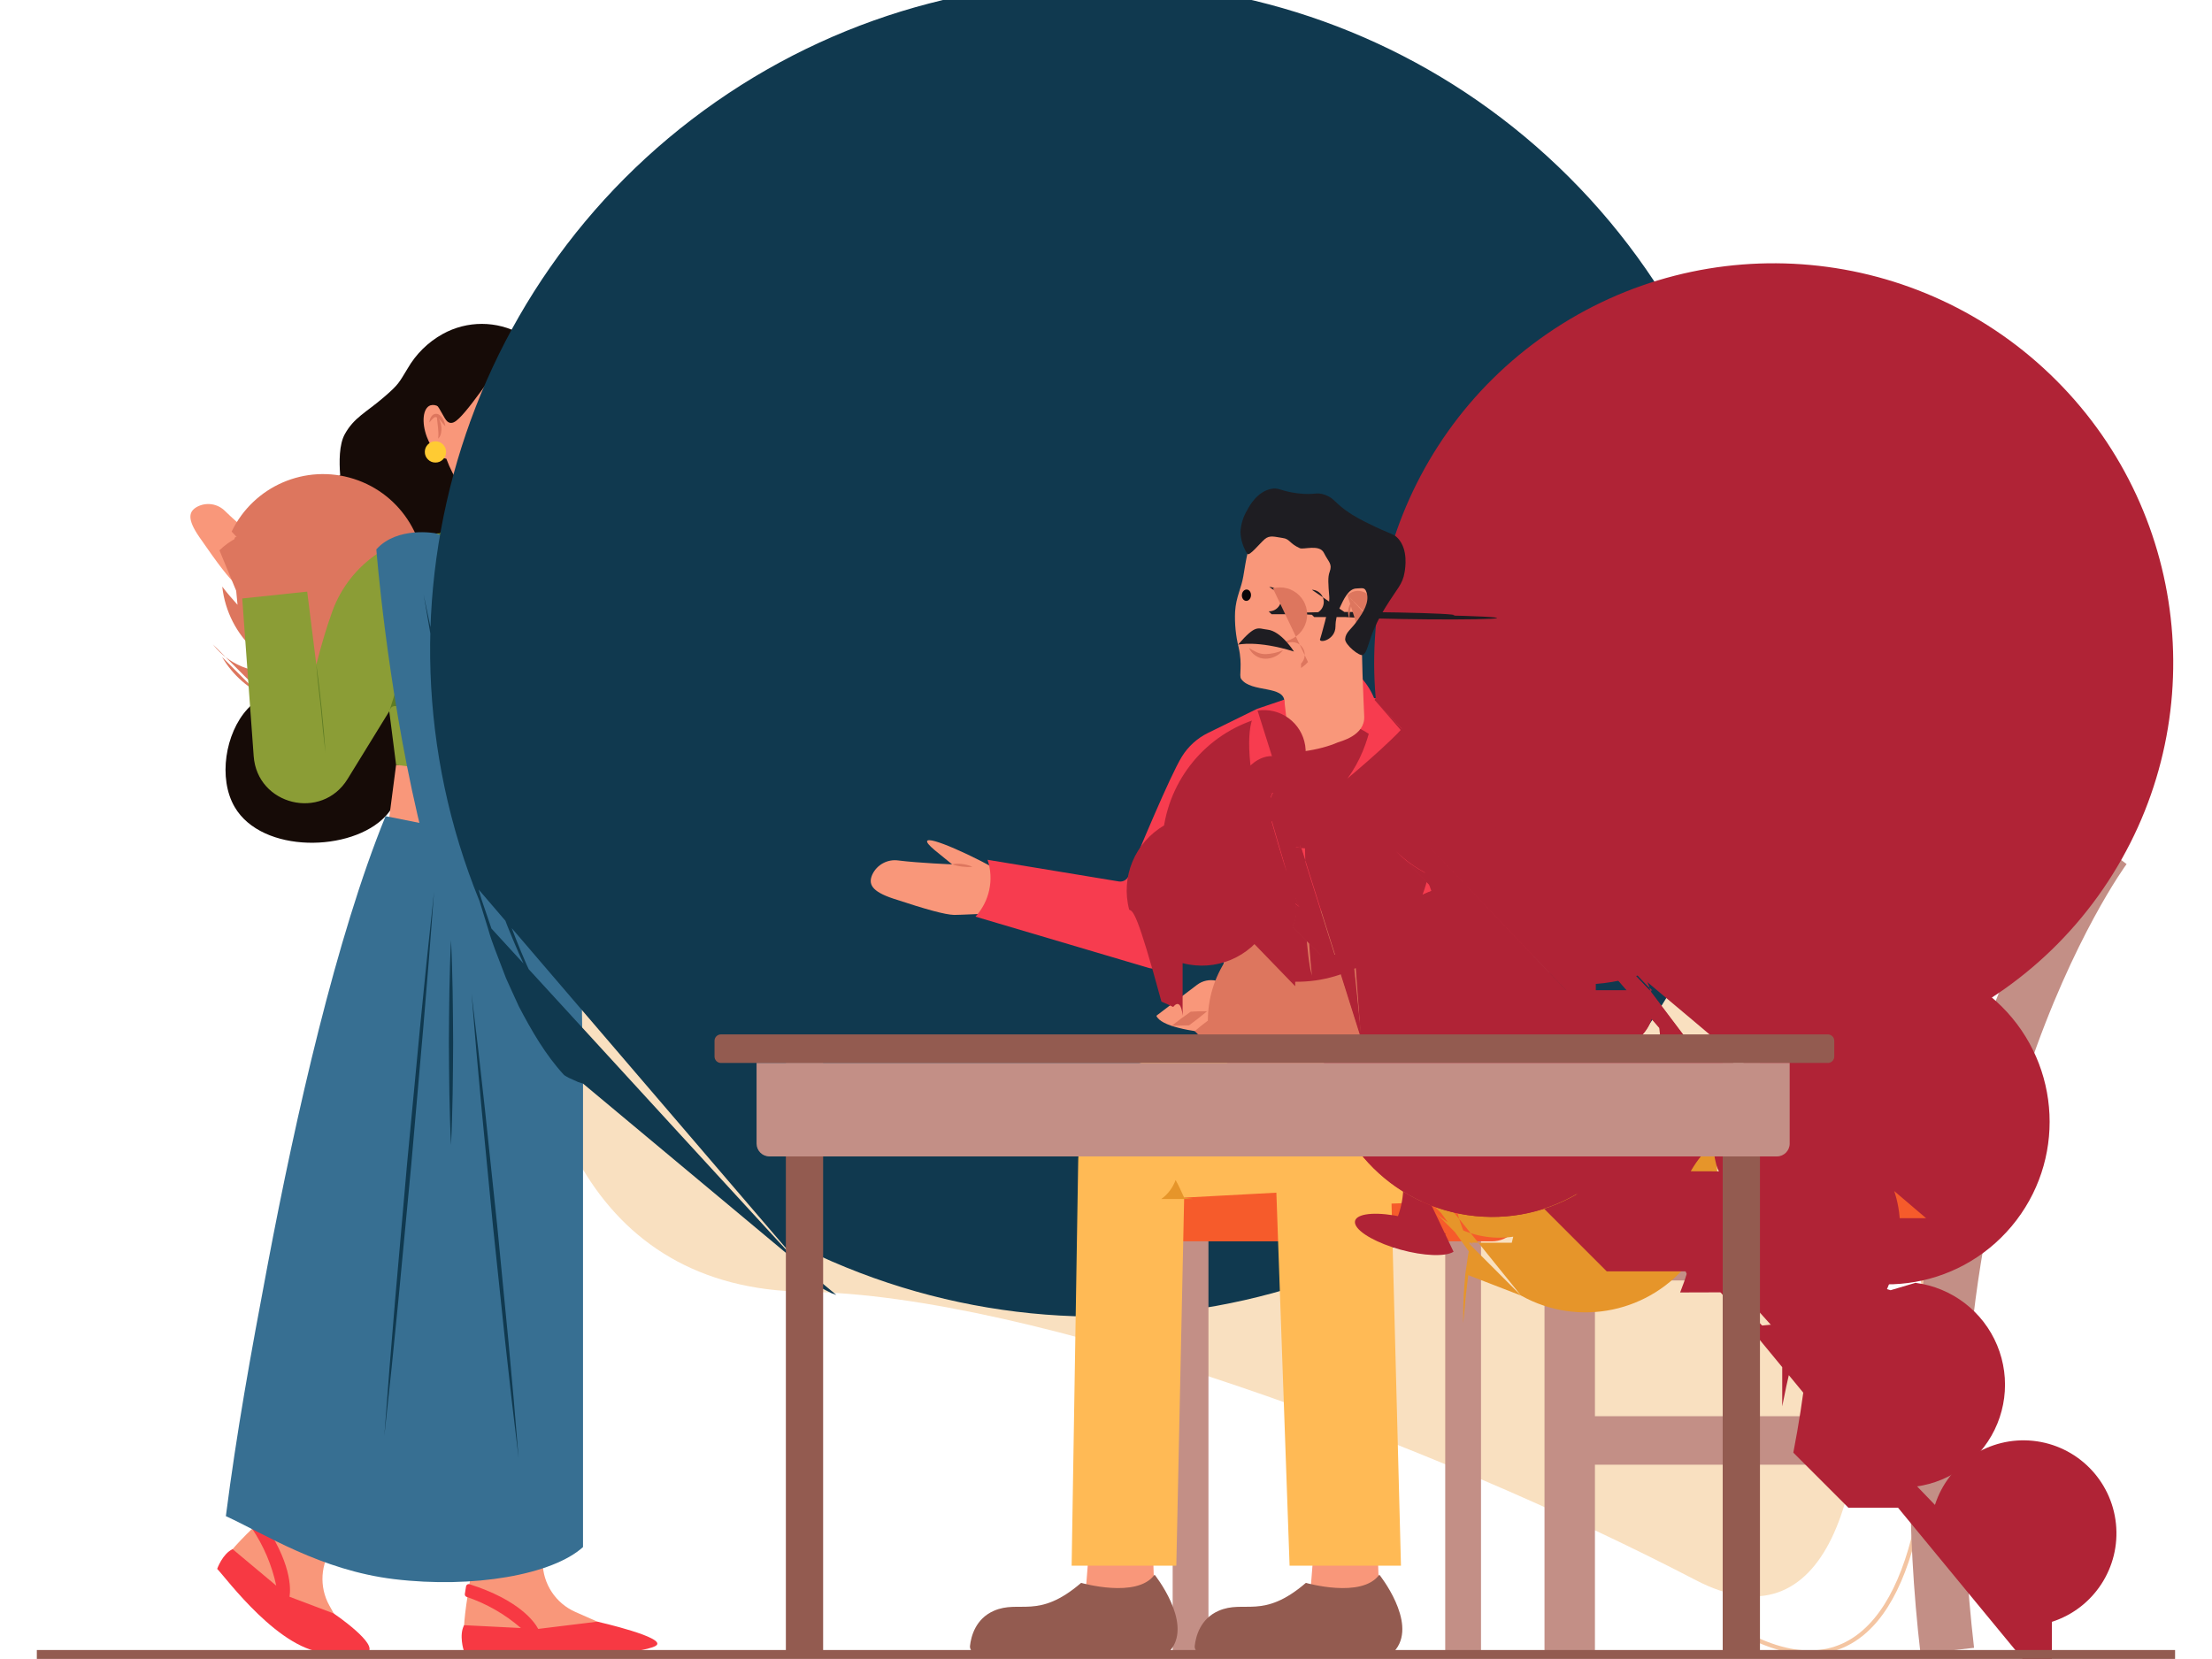 <?xml version="1.0" standalone="no"?>
<!DOCTYPE svg PUBLIC "-//W3C//DTD SVG 1.0//EN" "http://www.w3.org/TR/2001/REC-SVG-20010904/DTD/svg10.dtd">
<svg xmlns="http://www.w3.org/2000/svg" xmlns:xlink="http://www.w3.org/1999/xlink" id="body_1" width="1024" height="768">

<g transform="matrix(2.061 0 0 2.061 17.048 -0)">
	<g>
		<g>
            <path d="M158.302 80.312C 106.996 120.361 76.392 288.949 172.593 290.147C 223.232 290.777 313.3 324.057 372.681 354.95C 430.421 384.988 417.589 220.955 358.39 145.116C 299.19 69.277 209.608 40.263 158.302 80.312z" stroke="none" fill="#F9E0C0" fill-rule="nonzero" />
            <path d="M398.138 371.622C 393.782 371.622 388.999 370.292 383.87 367.624L383.87 367.624L384.311 366.776C 396.211 372.965 405.772 371.864 412.727 363.501C 425.433 348.225 428.118 309.879 419.732 263.425C 410.927 214.647 391.601 167.502 368.036 137.312C 336.686 97.151 296.64 67.655 255.273 54.257C 213.973 40.879 176.308 45.16 149.216 66.307L149.216 66.307L148.628 65.553C 175.978 44.204 213.958 39.869 255.568 53.347C 297.115 66.802 337.324 96.414 368.79 136.724C 392.447 167.031 411.842 214.332 420.673 263.255C 429.108 309.98 426.345 348.626 413.462 364.112C 409.305 369.11 404.126 371.622 398.138 371.622z" stroke="none" fill="#F4C5A2" fill-rule="nonzero" />
            <path d="M192.028 149.821C 192.421 149.302 192.474 148.601 192.163 148.028C 191.851 147.456 191.234 147.119 190.584 147.168C 190.584 147.168 185.672 149.687 183.716 149.562C 183.716 149.562 174.577 157.076 192.028 149.821z" stroke="none" fill="#DD765E" fill-rule="nonzero" />
            <path d="M256.41 91.732C 256.413 95.128 254.604 98.267 251.664 99.966C 248.723 101.665 245.1 101.665 242.16 99.966C 239.219 98.267 237.41 95.128 237.413 91.732C 237.413 86.486 241.666 79.228 246.912 79.228C 252.158 79.228 256.41 86.486 256.41 91.732z" stroke="none" fill="#FFBA55" fill-rule="nonzero" />
            <path d="M249.891 80.051L243.856 80.051L243.856 71.83C 243.856 71.302 244.284 70.873 244.812 70.873L244.812 70.873L248.934 70.873C 249.462 70.873 249.891 71.302 249.891 71.83L249.891 71.83L249.891 80.051z" stroke="none" fill="#F65B2B" fill-rule="nonzero" />
            <path d="M246.912 0.478L246.912 56.753" stroke="#7CA1B1" stroke-width="0.957" fill="none" />
            <path d="M246.912 56.753L213.811 102.93L225.866 116.824L246.912 116.824L246.912 56.753L246.912 56.753" stroke="#7CA1B1" stroke-width="0.957" fill="none" />
            <path d="M246.912 56.753L230.361 103.134L235.47 116.824" stroke="#7CA1B1" stroke-width="0.957" fill="none" />
            <path d="M213.811 102.93L246.912 102.93" stroke="#7CA1B1" stroke-width="0.957" fill="none" />
            <path d="M246.912 56.753L280.012 102.93L267.957 116.824L246.912 116.824L246.912 56.753L246.912 56.753" stroke="#7CA1B1" stroke-width="0.957" fill="none" />
            <path d="M246.912 56.753L263.462 103.134L258.354 116.824" stroke="#7CA1B1" stroke-width="0.957" fill="none" />
            <path d="M280.012 102.93L246.912 102.93" stroke="#7CA1B1" stroke-width="0.957" fill="none" />
            <path d="M239.801 0.478L254.023 0.478" stroke="#9857BD" stroke-width="0.957" fill="none" />
            <path d="M182.349 151.183C 182.349 151.183 179.368 153.545 177.014 153.876" stroke="#DD765E" stroke-width="0.566" stroke-linecap="square" fill="none" />
            <path d="M103.188 139.058C 105.685 134.396 108.15 127.4 107.865 117.254C 105.811 113.357 102.956 109.939 99.487 107.225C 101.075 107.259 102.351 107.352 103.574 107.256C 111.7 106.619 121.726 97.279 120.748 88.434C 119.896 80.725 110.993 76.183 108.827 75.078C 103.342 71.992 96.649 71.974 91.147 75.03C 87.867 76.853 85.145 79.536 83.275 82.79C 81.324 85.969 81.38 86.278 77.837 89.316C 73.915 92.678 71.282 93.756 69.193 97.485C 67.87 99.847 67.913 103.788 68.135 106.687C 62.304 111.579 59.744 118.32 59.07 120.098C 56.169 127.752 56.117 137.046 56.103 139.5C 56.072 144.977 56.739 148.637 54.343 152.701C 52.216 156.311 49.951 156.375 47.292 159.273C 42.343 164.671 40.682 174.825 44.435 181.259C 50.589 191.808 70.755 191.418 78.333 183.322C 83.438 177.868 78.986 173.025 83.891 162.267C 89.198 150.626 97.034 150.547 103.188 139.058z" stroke="none" fill="#160B07" fill-rule="nonzero" />
            <path d="M111.982 172.139L80.696 171.797L78.054 192.102L112.367 193.233L111.982 172.139L111.982 172.139" stroke="none" fill="#F9977A" fill-rule="nonzero" />
            <path d="M111.537 119.014L116.075 122.622L119.33 136.16L88.763 135.783L92.114 119.791C 92.114 119.791 95.065 119.44 97.568 111.242L97.568 111.242L111.537 119.014z" stroke="none" fill="#F9977A" fill-rule="nonzero" />
            <path d="M110.572 113.011C 110.572 113.011 104.552 117.409 97.64 111.871C 97.64 111.871 99.931 121.558 111.537 119.014C 110.303 117.27 109.947 115.053 110.572 113.011z" stroke="none" fill="#DD765E" fill-rule="nonzero" />
            <path d="M118.239 93.102C 115.979 81.994 107.992 74.241 100.401 75.786C 94.542 76.979 90.635 83.363 90.194 91.321C 89.657 90.967 88.99 90.87 88.375 91.056C 86.726 91.669 86.379 94.828 87.599 98.113C 88.63 100.885 90.447 102.854 91.981 103.033C 95.183 111.742 102.031 117.346 108.588 116.012C 116.179 114.467 120.5 104.21 118.239 93.102z" stroke="none" fill="#F9977A" fill-rule="nonzero" />
            <path d="M109.097 92.204C 108.902 93.507 109.057 94.837 109.547 96.06C 109.989 97.289 110.564 98.467 111.262 99.573L111.262 99.573L111.84 100.388C 112.1 100.725 112.222 101.148 112.18 101.571C 112.033 102.337 111.557 102.998 110.877 103.38C 109.617 104.041 108.12 104.074 106.832 103.47C 107.485 103.581 108.149 103.6 108.807 103.527C 109.433 103.481 110.035 103.262 110.544 102.895C 111.021 102.569 111.35 102.069 111.459 101.502C 111.476 101.25 111.392 101.003 111.225 100.814C 111.044 100.562 110.824 100.287 110.63 100.002C 109.894 98.843 109.342 97.577 108.993 96.249C 108.571 94.927 108.608 93.502 109.097 92.204z" stroke="none" fill="#DD765E" fill-rule="nonzero" />
            <path d="M97.239 94.962C 97.373 94.803 100.578 91.103 104.924 91.867C 101.176 91.208 98.27 94.566 98.241 94.6L98.241 94.6L97.239 94.962zM111.317 90.999C 113.165 91.181 114.775 92.336 115.54 94.028C 116.306 95.72 116.111 97.692 115.029 99.201C 113.946 100.71 112.141 101.527 110.293 101.344L111.317 90.999L110.293 101.344zM98.372 97.306C 98.226 94.83 99.626 92.521 101.889 91.505C 104.152 90.488 106.808 90.976 108.562 92.73C 110.316 94.485 110.804 97.14 109.788 99.403C 108.771 101.666 106.462 103.066 103.986 102.921L103.986 102.921L103.986 115.065C 104.355 116.67 104.097 118.355 103.264 119.776L98.372 97.306L103.264 119.776z" stroke="none" fill="#160B07" fill-rule="nonzero" />
            <path d="M104.406 96.325C 104.406 96.657 104.289 96.94 104.054 97.175C 103.819 97.41 103.536 97.527 103.204 97.527C 102.872 97.527 102.589 97.41 102.354 97.175C 102.119 96.94 102.002 96.657 102.002 96.325C 102.002 95.993 102.119 95.71 102.354 95.475C 102.589 95.24 102.872 95.123 103.204 95.123C 103.536 95.123 103.819 95.24 104.054 95.475C 104.289 95.71 104.406 95.993 104.406 96.325C 104.406 96.339 104.406 96.353 104.405 96.367" stroke="none" fill="#160B07" fill-rule="nonzero" />
            <path d="M115.848 94.895C 115.848 95.227 115.731 95.51 115.496 95.745C 115.261 95.98 114.978 96.097 114.646 96.097C 114.314 96.097 114.031 95.98 113.796 95.745C 113.561 95.51 113.444 95.227 113.444 94.895C 113.444 94.563 113.561 94.28 113.796 94.045C 114.031 93.81 114.314 93.693 114.646 93.693C 114.978 93.693 115.261 93.81 115.496 94.045C 115.731 94.28 115.848 94.563 115.848 94.895C 115.848 94.909 115.848 94.923 115.847 94.937" stroke="none" fill="#160B07" fill-rule="nonzero" />
            <path d="M110.641 96.128C 111.051 95.56 111.559 95.068 112.14 94.676C 112.725 94.263 113.383 93.967 114.079 93.802C 114.789 93.639 115.53 93.669 116.224 93.89C 116.9 94.107 117.51 94.493 117.995 95.012C 117.412 94.675 116.781 94.431 116.122 94.29C 115.484 94.169 114.828 94.181 114.194 94.325C 112.898 94.675 111.688 95.288 110.641 96.128z" stroke="none" fill="#160B07" fill-rule="nonzero" />
            <path d="M88.18 94.898C 88.194 94.387 88.365 93.892 88.671 93.481C 88.851 93.235 89.111 93.059 89.405 92.981C 89.725 92.906 90.061 92.962 90.338 93.137C 90.782 93.431 91.131 93.848 91.341 94.337C 91.554 94.779 91.692 95.254 91.75 95.742C 91.405 95.383 91.128 95.004 90.838 94.658C 90.595 94.326 90.298 94.036 89.96 93.8C 89.688 93.615 89.322 93.655 89.097 93.895C 88.757 94.196 88.449 94.532 88.18 94.898z" stroke="none" fill="#DD765E" fill-rule="nonzero" />
            <path d="M90.147 98.537C 90.204 98.102 90.223 97.663 90.203 97.224C 90.187 96.801 90.157 96.381 90.105 95.96C 90.026 95.114 89.872 94.272 89.842 93.332C 90.133 93.694 90.367 94.099 90.535 94.532C 90.703 94.966 90.814 95.419 90.865 95.881C 90.918 96.35 90.894 96.824 90.794 97.286C 90.706 97.757 90.481 98.192 90.147 98.537z" stroke="none" fill="#DD765E" fill-rule="nonzero" />
            <path d="M91.922 101.508C 91.922 102.167 91.689 102.73 91.223 103.196C 90.757 103.662 90.194 103.895 89.535 103.895C 88.876 103.895 88.313 103.662 87.847 103.196C 87.381 102.73 87.148 102.167 87.148 101.508C 87.148 100.849 87.381 100.286 87.847 99.82C 88.313 99.354 88.876 99.121 89.535 99.121C 90.194 99.121 90.757 99.354 91.223 99.82C 91.689 100.286 91.922 100.849 91.922 101.508C 91.922 101.536 91.922 101.564 91.921 101.591" stroke="none" fill="#FFCB33" fill-rule="nonzero" />
            <path d="M104.406 81.727C 103.079 82.816 96.228 93.59 93.758 94.795C 93.484 94.948 93.168 95.012 92.856 94.978C 91.89 94.837 91.501 93.586 90.427 91.826C 89.616 90.496 89.263 90.267 88.79 89.522C 87.094 86.55 86.914 82.947 88.305 79.821C 89.618 77.251 91.857 75.276 94.57 74.293C 100.195 71.884 105.632 73.988 107.011 74.522C 115.295 77.728 118.832 85.93 118.539 86.171C 118.195 86.455 111.212 76.146 104.406 81.727z" stroke="none" fill="#160B07" fill-rule="nonzero" />
            <path d="M110.641 108.853C 110.641 109.62 110.37 110.275 109.827 110.818C 109.284 111.361 108.629 111.632 107.862 111.632C 107.095 111.632 106.44 111.361 105.897 110.818C 105.354 110.275 105.083 109.62 105.083 108.853C 105.083 108.086 105.354 107.431 105.897 106.888C 106.44 106.345 107.095 106.074 107.862 106.074C 108.629 106.074 109.284 106.345 109.827 106.888C 110.37 107.431 110.641 108.086 110.641 108.853C 110.641 108.885 110.64 108.918 110.639 108.95" stroke="none" fill="#DD2F22" fill-rule="nonzero" />
            <path d="M58.43 334.005C 58.43 334.005 41.606 348.919 42.495 350.455C 43.383 351.99 74.664 377.602 70.987 370.103L70.987 370.103L65.713 360.636C 63.361 356.413 63.696 351.205 66.571 347.32L66.571 347.32L70.751 341.671L58.43 334.005z" stroke="none" fill="#F9977A" fill-rule="nonzero" />
            <path d="M66.705 362.416L56.762 358.656C 57.049 356.798 57.215 350.863 50.493 341.341C 50.391 341.198 50.232 341.107 50.057 341.091C 49.883 341.074 49.709 341.135 49.583 341.257L49.583 341.257L48.341 342.456C 48.13 342.66 48.098 342.987 48.264 343.229C 50.921 347.141 52.793 351.532 53.776 356.157L53.776 356.157L43.978 347.958C 41.703 349.003 40.507 352.391 40.507 352.391C 42.461 354.362 54.778 371.255 65.522 371.255C 70.821 371.255 72.56 372.166 74.188 371.255C 77.232 369.55 66.705 362.416 66.705 362.416z" stroke="none" fill="#F73943" fill-rule="nonzero" />
            <path d="M99.101 345.196C 99.101 345.196 94.659 367.237 96.294 367.926C 97.928 368.616 140.789 371.3 133.336 367.529L133.336 367.529L120.958 362.063C 116.537 360.11 113.667 355.751 113.621 350.918L113.621 350.918L113.553 343.891L99.101 345.196z" stroke="none" fill="#F9977A" fill-rule="nonzero" />
            <path d="M118.978 191.387L122.68 243.386L122.68 347.494C 115.849 353.692 98.074 356.855 80.22 354.694C 63.79 352.706 51.197 344.556 42.46 340.544C 44.917 321.487 47.921 304.846 51.877 283.934C 58.188 250.568 67.267 210.425 78.334 183.322L78.334 183.322L118.978 191.387z" stroke="none" fill="#376F92" fill-rule="nonzero" />
            <path d="M125.907 364.248L112.622 365.875C 111.732 364.22 108.288 359.383 97.186 355.834C 97.019 355.781 96.837 355.804 96.688 355.896C 96.538 355.988 96.437 356.141 96.409 356.314L96.409 356.314L96.141 358.02C 96.096 358.31 96.266 358.591 96.545 358.683C 101.022 360.205 105.162 362.581 108.734 365.68L108.734 365.68L95.973 365.04C 94.787 367.244 95.874 370.67 95.874 370.67C 116.512 373.25 136.008 371.465 139.007 369.682C 142.006 367.899 125.907 364.248 125.907 364.248z" stroke="none" fill="#F73943" fill-rule="nonzero" />
            <path d="M198.336 146.665C 198.336 146.665 181.418 130.633 165.47 146.153L165.47 146.153L198.336 146.665z" stroke="none" fill="#D8A935" fill-rule="nonzero" />
            <path d="M167.039 153.876L196.524 152.39L204.651 142.887L157.998 145.238L167.039 153.876L167.039 153.876" stroke="none" fill="#C6C6C6" fill-rule="nonzero" />
            <path d="M171.097 127.334C 171.746 127.758 172.212 128.41 172.403 129.16L172.403 129.16L182.305 129.16C 182.615 129.596 183.094 129.875 183.468 130.389C 183.198 128.707 184.043 127.043 185.56 126.268C 187.076 125.493 188.92 125.784 190.124 126.989C 191.329 128.193 191.62 130.037 190.845 131.554C 190.07 133.07 188.406 133.915 186.724 133.645L186.724 133.645L189.753 133.645L189.753 133.645L189.753 135.684L189.753 135.684L188.958 132.709C 188.688 132.295 188.181 131.959 187.841 131.469C 190.535 128.748 194.86 128.537 197.806 130.982C 200.752 133.427 201.341 137.717 199.164 140.866C 196.987 144.014 192.765 144.978 189.437 143.085C 186.11 141.192 184.78 137.071 186.374 133.59L186.374 133.59L171.097 127.334zM178.906 116.914C 179.555 117.337 180.021 117.988 180.212 118.739L180.212 118.739L190.137 118.739C 190.447 119.174 190.926 119.453 191.3 119.967C 191.029 118.285 191.874 116.62 193.391 115.844C 194.908 115.069 196.752 115.36 197.957 116.565C 199.162 117.769 199.452 119.614 198.677 121.131C 197.902 122.648 196.237 123.492 194.554 123.221L194.554 123.221L197.582 123.221L197.582 123.221L197.582 125.26L197.582 125.26L196.786 122.285C 196.517 121.871 196.009 121.535 195.67 121.044C 198.364 118.322 202.693 118.109 205.641 120.555C 208.59 123 209.181 127.294 207.003 130.445C 204.825 133.596 200.6 134.561 197.27 132.668C 193.94 130.774 192.608 126.65 194.203 123.167zM188.167 124.017C 188.816 124.44 189.282 125.091 189.473 125.842L189.473 125.842L199.399 125.842C 199.708 126.277 200.187 126.556 200.561 127.07C 200.29 125.388 201.134 123.723 202.652 122.947C 204.169 122.172 206.013 122.462 207.218 123.667C 208.423 124.872 208.713 126.716 207.938 128.233C 207.162 129.751 205.497 130.595 203.815 130.324L203.815 130.324L206.842 130.324L206.842 130.324L206.842 132.363L206.842 132.363L206.047 129.388C 205.777 128.973 205.27 128.637 204.93 128.147C 207.627 125.42 211.961 125.207 214.913 127.655C 217.866 130.104 218.458 134.403 216.277 137.558C 214.096 140.713 209.866 141.679 206.532 139.783C 203.198 137.886 201.866 133.757 203.463 130.27z" stroke="none" fill="#BABABA" fill-rule="nonzero" />
            <path d="M59.037 137.466C 59.037 137.466 60.158 133.566 56.243 125.518C 52.329 117.469 48.39 111.552 49.782 117.706L49.782 117.706L50.92 122.378C 50.92 122.378 45.361 117.808 42.288 114.796C 40.64 113.129 38.097 112.734 36.022 113.823C 34.15 114.859 33.655 116.501 36.514 120.648C 40.79 126.849 43.226 130.003 44.73 131.225C 45.251 131.648 51.257 135.773 51.257 135.773L51.257 135.773L59.037 137.466z" stroke="none" fill="#F9977A" fill-rule="nonzero" />
            <path d="M54.055 125.406C 56.944 123.54 60.775 124.163 62.926 126.846C 65.076 129.53 64.848 133.405 62.398 135.818C 59.948 138.231 56.07 138.4 53.419 136.209C 53.165 135.953 52.91 135.697 52.679 135.416C 54.554 131.846 58.756 130.181 62.568 131.499C 66.379 132.816 68.656 136.72 67.926 140.686C 67.196 144.652 63.678 147.49 59.648 147.364C 55.617 147.238 52.283 144.187 51.802 140.183L51.802 140.183L59.374 140.183C 58.607 140.08 57.903 140.174 57.614 140.42C 57.326 140.665 57.514 141.009 58.085 141.279C 58.656 141.55 59.488 141.688 60.164 141.626C 60.841 141.564 61.216 141.314 61.104 141.001L61.104 141.001L54.055 125.406zM45.64 121.326C 44.98 120.719 44.36 120.07 43.76 119.402C 48.677 109.166 60.383 104.117 71.202 107.564C 82.022 111.011 88.649 121.902 86.739 133.095C 84.829 144.289 74.965 152.365 63.615 152.029C 52.264 151.694 42.896 143.048 41.651 131.761C 42.728 133.197 43.895 134.52 45.08 135.848C 43.289 118.634 44.495 119.94 45.64 121.326zM43.412 122.768C 49.416 115.28 59.593 112.568 68.527 116.076C 77.46 119.584 83.073 128.495 82.378 138.068C 81.683 147.64 74.842 155.648 65.495 157.828C 56.149 160.009 46.47 155.856 41.611 147.579L41.611 147.579L58.23 164.198L58.23 164.198L65.188 164.198L65.188 164.198L65.188 165.675C 65.779 166.438 66.397 167.183 67.058 167.895C 40.668 119.979 42.052 121.348 43.412 122.768zM41.019 123.612C 45.746 118.992 52.836 117.773 58.835 120.548C 64.835 123.324 68.495 129.517 68.035 136.111C 67.574 142.705 63.088 148.329 56.762 150.244C 50.435 152.158 43.583 149.966 39.544 144.734L39.544 144.734L54.199 159.389C 54.713 160.035 55.21 160.673 55.738 161.29C 56.276 161.898 56.802 162.512 57.356 163.104z" stroke="none" fill="#DD765E" fill-rule="nonzero" />
            <path d="M170.286 164.63L162.607 154.135L140.337 161.004L125.471 129.778C 123.842 126.357 120.941 123.71 117.387 122.4L117.387 122.4L113.204 120.859C 113.204 120.859 115.053 135.65 104.047 132.835C 97.752 131.377 93.007 126.19 92.114 119.791C 80.651 119.489 70.279 126.555 66.365 137.334C 65.166 140.664 63.955 144.606 62.778 149.272L62.778 149.272L60.73 132.89L46.14 134.426L48.707 169.825C 49.508 180.87 63.993 184.41 69.798 174.979L69.798 174.979L79.16 159.767L80.696 171.797L118.323 176.661L121.395 165.654L125.01 172.327C 126.962 175.932 130.281 178.601 134.22 179.735C 138.16 180.869 142.389 180.373 145.959 178.358L145.959 178.358L170.286 164.63z" stroke="none" fill="#8B9D36" fill-rule="nonzero" />
            <path d="M140.252 169.067C 138.364 161.129 141.979 152.903 149.102 148.924C 156.226 144.945 165.125 146.18 170.895 151.95C 176.665 157.72 177.901 166.619 173.921 173.743C 169.942 180.867 161.716 184.481 153.778 182.593L153.778 182.593L161.368 182.593L140.252 169.067L161.698 182.541C 160.804 170.014 169.31 158.755 181.604 156.19C 193.899 153.626 206.196 160.546 210.384 172.386C 214.573 184.226 209.363 197.339 198.191 203.076C 187.019 208.814 173.325 205.408 166.143 195.105L166.143 195.105L169.483 198.444L169.483 198.444L172.754 198.444L172.754 198.444L173.598 196.363L140.252 169.067L161.698 182.541L173.684 195.765L173.928 196.311L140.252 169.067L161.698 182.541L173.684 195.765L173.928 196.311L140.252 169.067L161.698 182.541L173.684 195.765L173.928 196.311L140.252 169.067zM62.778 149.272C 63.013 150.915 63.229 152.56 63.425 154.207L63.425 154.207L63.978 159.151L64.45 164.104C 64.596 165.756 64.722 167.411 64.825 169.067L64.825 169.067L64.273 164.123L63.802 159.17C 63.223 154.228 62.882 150.928 62.778 149.272zM79.16 159.767C 79.997 157.121 80.825 154.472 81.703 151.84L81.703 151.84L84.302 143.933L84.298 143.95C 81.891 131.305 88.012 118.569 99.389 112.548C 110.766 106.527 124.739 108.63 133.841 117.731C 142.943 126.833 145.045 140.806 139.024 152.183C 133.004 163.56 120.267 169.681 107.623 167.275L107.623 167.275L123.586 167.275L123.586 167.275L123.586 167.275L81.703 151.84L84.302 143.933L84.298 143.95L124.905 168.002L125.566 168.366L126.164 168.825C 126.557 169.139 126.973 169.429 127.349 169.764L127.349 169.764L128.387 170.867C 132.605 166.649 138.753 165.001 144.515 166.545C 150.277 168.089 154.778 172.59 156.322 178.352C 157.866 184.114 156.218 190.262 152 194.481L152 194.481L152 195.481L127.349 169.764L128.387 170.867L151.999 195.489L151.995 195.498L149.304 203.375C 81.021 154.538 80.086 157.151 79.16 159.767zM94.859 181.012C 98.467 178.324 103.401 178.284 107.052 180.914C 110.702 183.543 112.227 188.236 110.82 192.509C 109.413 196.783 105.398 199.651 100.899 199.597C 96.4 199.543 92.455 196.579 91.151 192.273L91.151 192.273L102.219 203.341L102.219 203.341L120.528 203.341C 119.779 205.52 119.357 207.962 119.421 209.749C 119.484 211.536 120.024 212.396 120.837 212.004C 121.649 211.613 122.611 210.03 123.36 207.851zM110.388 187.838C 115.923 177.988 127.515 173.25 138.365 176.405C 149.215 179.559 156.46 189.773 155.851 201.055C 155.243 212.337 146.94 221.713 135.814 223.681C 124.688 225.649 113.673 219.692 109.23 209.303L109.23 209.303L131.137 231.21C 130.346 230.389 129.71 229.431 128.993 228.552C 127.83 216.821 134.166 205.624 144.821 200.58C 155.477 195.537 168.153 197.734 176.489 206.07C 184.825 214.406 187.022 227.082 181.978 237.737C 176.935 248.393 165.738 254.729 154.007 253.566C 154.496 253.846 155.017 254.069 155.521 254.323C 159.979 249.865 166.478 248.123 172.569 249.755C 178.66 251.387 183.417 256.145 185.049 262.236C 186.681 268.326 184.94 274.825 180.481 279.284L180.481 279.284L182.174 279.417C 182.74 279.423 183.306 279.456 183.873 279.44zM120.115 135.108L121.493 138.782C 121.855 140.038 122.28 141.28 122.586 142.553C 122.881 143.829 123.206 145.101 123.381 146.402C 123.478 147.05 123.607 147.694 123.677 148.346L123.677 148.346L123.87 150.304C 124.069 131.613 137.746 115.802 156.214 112.915C 174.682 110.027 192.533 120.908 198.428 138.647C 204.323 156.385 196.536 175.786 180.013 184.528C 163.491 193.269 143.071 188.79 131.723 173.936L131.723 173.936L150.806 193.019L150.806 193.019L150.806 193.726L150.806 193.726L143.015 244.508L123.677 148.346L123.87 150.304C 142.743 243.233 142.347 241.988 142.021 240.724z" stroke="none" fill="#5E7C24" fill-rule="nonzero" />
            <path d="M163.69 156.121C 163.69 156.121 166.392 149.742 174.167 151.39C 176.309 152.083 178.632 151.96 180.689 151.044C 180.689 151.044 187.226 147.953 182.349 153.096L182.349 153.096L189.472 152.551C 189.472 152.551 195.283 149.987 194.942 153.251C 194.942 153.251 184.053 157.085 182.29 158.362C 180.527 159.638 169.54 163.584 169.54 163.584L169.54 163.584L163.69 156.121z" stroke="none" fill="#F9977A" fill-rule="nonzero" />
            <path d="M121.395 165.654C 121.395 165.654 110.142 126.15 89.535 119.783C 89.535 119.783 80.963 118.143 76.259 123.395C 76.259 123.395 85.519 242.844 122.68 243.386C 122.68 243.386 121.863 182.768 121.395 165.654z" stroke="none" fill="#376F92" fill-rule="nonzero" />
            <path d="M122.68 243.386L121.568 243.037L120.508 242.557L119.446 242.074C 119.092 241.911 118.778 241.68 118.441 241.487C 114.216 236.906 111.11 231.479 108.248 226.01L108.248 226.01L106.323 221.79C 106.006 221.085 105.673 220.387 105.37 219.677L105.37 219.677L104.543 217.512C 103.474 214.615 102.239 211.777 101.415 208.798L101.415 208.798L100.049 204.376L99.367 202.167C 99.16 201.424 98.978 200.675 98.787 199.928C 98.057 196.931 97.296 193.945 96.596 190.947C 97.507 193.892 98.357 196.851 99.238 199.798L99.238 199.798L99.882 202.013L100.626 204.197L102.112 208.562C 71.723 142.618 92.971 64.376 152.543 22.862C 212.114 -18.651 292.874 -11.494 344.217 39.849C 395.56 91.192 402.717 171.952 361.204 231.523C 319.69 291.095 241.448 312.343 175.504 281.954L175.504 281.954L175.504 288.802L99.238 199.798L99.882 202.013L100.626 204.197L102.112 208.562C 175.825 289.007 176.125 289.25 176.464 289.425L176.464 289.425L177.481 289.946L178.502 290.467L179.577 290.86L176.464 289.425L177.481 289.946L178.502 290.467L179.577 290.86L122.68 243.386zM114.646 176.576C 114.062 174.354 113.453 172.143 112.749 169.961C 112.085 167.768 111.365 165.594 110.589 163.438C 109.049 159.128 107.367 154.87 105.421 150.732C 104.132 148.85 102.902 146.916 101.433 145.161C 100.108 143.284 98.467 141.685 96.964 139.941C 113.944 122.96 138.694 116.329 161.89 122.544C 185.085 128.759 203.203 146.877 209.419 170.073C 215.634 193.269 209.002 218.019 192.022 234.999L192.022 234.999L192.022 249.995zM115.849 228.084C 115.221 227.216 114.642 226.315 114.085 225.401C 113.498 224.504 112.994 223.559 112.464 222.628C 111.923 221.703 111.428 220.753 110.951 219.795C 108.991 215.982 107.332 212.029 105.726 208.06C 102.585 200.089 100.031 191.907 97.643 183.689C 96.542 179.553 95.439 175.418 94.423 171.262L94.423 171.262L92.958 165.015C 92.466 162.933 91.973 160.852 91.57 158.75C 90.738 154.555 89.826 150.375 89.059 146.169L89.059 146.169L86.876 133.528C 88.634 141.898 90.371 150.265 92.289 158.591C 93.229 162.758 94.281 166.898 95.268 171.053C 96.309 175.194 97.442 179.312 98.563 183.43C 100.868 191.651 103.428 199.8 106.41 207.796C 107.925 211.782 109.506 215.751 111.368 219.589C 111.808 220.561 112.267 221.524 112.771 222.463C 113.265 223.408 113.733 224.369 114.284 225.282C 114.807 226.213 115.351 227.131 115.944 228.018zM114.318 200.457C 112.745 197.03 111.269 193.565 109.808 190.094C 108.345 186.624 106.962 183.122 105.535 179.638C 104.18 176.124 102.787 172.627 101.468 169.099C 100.15 165.572 98.845 162.038 97.64 158.466C 99.215 161.892 100.69 165.357 102.152 168.828C 103.612 172.299 104.999 175.8 106.423 179.285C 107.776 182.799 109.172 186.296 110.489 189.824C 111.808 193.352 113.112 196.885 114.318 200.457z" stroke="none" fill="#10394F" fill-rule="nonzero" />
            <path d="M89.228 200.257L88.063 215.566L86.799 230.866L84.117 261.452L81.214 292.018L79.684 307.293L78.054 322.56L79.218 307.251L80.481 291.951L83.165 261.365L86.07 230.799L87.6 215.524L89.228 200.257L89.228 200.257" stroke="none" fill="#10394F" fill-rule="nonzero" />
            <path d="M93.032 211.151C 93.229 214.987 93.322 218.822 93.398 222.658C 93.477 226.494 93.47 230.329 93.51 234.165C 93.472 238 93.476 241.836 93.4 245.672C 93.323 249.508 93.231 253.343 93.032 257.179C 92.833 253.343 92.741 249.508 92.664 245.672C 92.588 241.836 92.592 238 92.554 234.165C 92.594 230.329 92.587 226.494 92.666 222.658C 92.742 218.822 92.835 214.987 93.032 211.151z" stroke="none" fill="#10394F" fill-rule="nonzero" />
            <path d="M97.64 223.107L99.193 236.129L100.648 249.161L103.402 275.241L105.936 301.344L107.124 314.403L108.213 327.472L106.658 314.45L105.203 301.418L102.451 275.338L99.919 249.235L98.73 236.176L97.64 223.107L97.64 223.107" stroke="none" fill="#10394F" fill-rule="nonzero" />
            <path d="M259.969 273.168L270.723 180.764L344.15 182.163L333.525 270.111L259.969 273.168L259.969 273.168" stroke="none" fill="#C38F86" fill-rule="nonzero" />
            <path transform="matrix(-1 8.742278E-08 -8.742278E-08 -1 774.444 566.936)"  d="M348.23 279.329L426.213 279.329L426.213 287.607L348.23 287.607z" stroke="none" fill="#C38F86" fill-rule="nonzero" />
            <path d="M349.973 279.329L349.973 318.103L421.06 318.103C 422.513 282.926 429.4 254.892 436.102 235.377C 446.818 204.171 459.194 187.513 459.715 186.819L459.715 186.819L469.394 194.083C 468.921 194.716 422.235 258.709 435.129 370.122L435.129 370.122L423.107 371.514C 421.462 357.402 420.688 343.202 420.791 328.995L420.791 328.995L349.973 328.995L349.973 370.818L338.646 370.818L338.646 279.329L349.973 279.329z" stroke="none" fill="#C38F86" fill-rule="nonzero" />
            <path d="M338.646 279.329L426.213 279.329L426.213 277.089C 426.213 271.52 421.699 267.006 416.131 267.006L416.131 267.006L348.728 267.006C 343.16 267.006 338.646 271.52 338.646 277.089L338.646 277.089L338.646 279.329z" stroke="none" fill="#F65B2B" fill-rule="nonzero" />
            <path d="M316.347 270.111L324.383 270.111L324.383 371.446L316.347 371.446z" stroke="none" fill="#C38F86" fill-rule="nonzero" />
            <path d="M255.127 270.111L263.163 270.111L263.163 371.446L255.127 371.446z" stroke="none" fill="#C38F86" fill-rule="nonzero" />
            <path d="M244.72 272.12C 244.72 268.42 247.72 265.42 251.42 265.42L251.42 265.42L326.824 265.42C 330.524 265.42 333.524 268.42 333.524 272.12L333.524 272.12L333.524 272.121C 333.524 275.821 330.524 278.821 326.824 278.821L326.824 278.821L251.42 278.821C 247.72 278.821 244.72 275.821 244.72 272.121L244.72 272.121L244.72 272.12z" stroke="none" fill="#F65B2B" fill-rule="nonzero" />
            <path d="M221.995 201.643C 221.995 201.643 220.456 197.659 212.055 193.396C 203.655 189.133 196.589 186.674 201.669 190.952L201.669 190.952L205.594 194.147C 205.594 194.147 198.026 193.848 193.533 193.274C 191.091 192.924 188.707 194.209 187.658 196.442C 186.746 198.501 187.375 200.194 192.41 201.854C 199.939 204.337 203.988 205.434 206.026 205.503C 206.732 205.527 214.392 205.168 214.392 205.168L214.392 205.168L221.995 201.643z" stroke="none" fill="#F9977A" fill-rule="nonzero" />
            <path d="M210.148 194.694C 209.761 194.741 209.371 194.755 208.982 194.738C 208.601 194.728 208.22 194.699 207.841 194.651C 207.465 194.597 207.088 194.545 206.716 194.456C 206.335 194.378 205.96 194.275 205.594 194.147C 205.976 194.057 206.367 194.013 206.76 194.014C 207.145 194.007 207.531 194.029 207.914 194.079C 208.296 194.127 208.674 194.201 209.046 194.301C 209.425 194.394 209.795 194.526 210.148 194.694z" stroke="none" fill="#DD765E" fill-rule="nonzero" />
            <path d="M250.663 347.251L251.262 366.16C 251.262 366.16 240.663 368.758 235.667 356.467L235.667 356.467L236.543 345.425L250.663 347.251z" stroke="none" fill="#F9977A" fill-rule="nonzero" />
            <path d="M251.065 353.692C 251.065 353.692 259.494 364.221 254.822 370.426C 254.326 371.077 253.551 371.455 252.733 371.447L252.733 371.447L210.946 371.22C 210.558 371.217 210.191 371.049 209.935 370.758C 209.679 370.468 209.558 370.082 209.604 369.697C 209.844 367.532 210.854 363.618 214.942 361.82C 220.754 359.264 224.878 363.87 234.569 355.534C 234.569 355.534 247.132 359.144 251.065 353.692z" stroke="none" fill="#935B50" fill-rule="nonzero" />
            <path d="M301.143 347.251L301.742 366.16C 301.742 366.16 291.143 368.758 286.147 356.467L286.147 356.467L287.023 345.425L301.143 347.251z" stroke="none" fill="#F9977A" fill-rule="nonzero" />
            <path d="M301.545 353.692C 301.545 353.692 309.973 364.221 305.302 370.426C 304.805 371.077 304.03 371.455 303.212 371.447L303.212 371.447L261.425 371.22C 261.038 371.217 260.67 371.049 260.414 370.758C 260.158 370.468 260.038 370.082 260.083 369.697C 260.323 367.532 261.334 363.618 265.421 361.82C 271.233 359.264 275.357 363.87 285.049 355.534C 285.049 355.534 297.611 359.144 301.545 353.692z" stroke="none" fill="#935B50" fill-rule="nonzero" />
            <path d="M274.094 159.212L263.067 164.625C 260.647 165.811 258.612 167.656 257.195 169.948C 254.524 174.268 247.329 191.617 245.212 196.768C 244.862 197.62 243.976 198.124 243.065 197.99L243.065 197.99L213.549 193.12C 215.032 197.553 213.991 202.442 210.831 205.888L210.831 205.888L249.902 217.454C 253.403 218.203 256.974 216.533 258.644 213.367L258.644 213.367L264.802 201.688C 264.802 201.688 269.315 210.448 275.421 221.598L275.421 221.598L274.093 237.527L338.072 237.527L334.356 195.847C 334.356 195.847 334.621 168.769 322.144 161.336C 322.144 161.336 314.711 156.557 300.375 156.823C 299.568 154.83 298.346 153.032 296.791 151.546L296.791 151.546L274.094 159.212z" stroke="none" fill="#F73C4F" fill-rule="nonzero" />
            <path d="M338.206 237.453C 338.206 237.453 346.687 269.362 304.284 270.344L304.284 270.344L306.404 351.67L281.387 351.67L278.419 267.89L257.706 269.005L255.945 351.67L232.433 351.67L233.896 261.508C 233.896 248.223 243.198 237.453 254.673 237.453L254.673 237.453L338.206 237.453z" stroke="none" fill="#FFBA55" fill-rule="nonzero" />
            <path d="M307.394 257.744C 306.962 247.633 313.749 238.631 323.588 236.264C 333.428 233.896 343.567 238.826 347.782 248.026C 351.997 257.227 349.109 268.124 340.89 274.03C 332.672 279.935 321.423 279.196 314.047 272.267L314.047 272.267L320.909 279.128L320.909 279.128L331.297 279.128L331.297 279.128L332.06 275.975C 306.837 262.116 307.077 259.944 307.394 257.744zM290.15 237.453C 293.202 237.091 295.969 239.27 296.332 242.322C 296.695 245.373 294.515 248.141 291.464 248.503L291.464 248.503L322.726 279.765L290.15 237.453L322.241 281.905L321.888 284.076L321.538 286.248C 321.464 286.979 321.376 287.707 321.282 288.436C 320.868 291.348 320.716 294.288 320.378 297.223C 320.389 294.275 320.39 291.317 320.68 288.374C 320.733 287.636 320.791 286.899 320.863 286.163L320.863 286.163L321.18 283.966L321.501 281.769L321.959 279.59C 314.727 266.664 318.137 250.385 329.949 241.448C 341.76 232.511 358.353 233.655 368.827 244.128C 379.3 254.601 380.444 271.195 371.507 283.006C 362.57 294.818 346.29 298.228 333.364 290.996L320.863 286.163L321.18 283.966L321.501 281.769L321.959 279.59L320.863 286.163L321.18 283.966L321.501 281.769L321.959 279.59L333.364 290.996zM257.706 269.005L256.776 266.983C 256.46 266.325 256.152 265.669 255.784 265.054C 255.167 266.767 254.045 268.253 252.566 269.316L252.566 269.316L259.676 269.316z" stroke="none" fill="#E6952A" fill-rule="nonzero" />
            <path d="M278.647 222.747L264.876 220.277C 263.377 219.947 261.808 220.291 260.586 221.22L260.586 221.22L251.462 228.155C 253.462 232.895 278.341 232.838 278.341 232.838C 278.341 232.838 281.396 222.903 278.647 222.747z" stroke="none" fill="#F9977A" fill-rule="nonzero" />
            <path d="M254.908 230.41C 256.272 229.327 257.666 228.282 259.102 227.294L259.102 227.294L259.183 227.239L259.253 227.234C 260.424 227.154 261.601 227.125 262.784 227.146L262.784 227.146L262.934 227.086C 261.599 228.208 260.221 229.273 258.814 230.3L258.814 230.3L254.908 230.41zM260.085 231.606C 260.993 230.817 261.925 230.055 262.901 229.349L262.901 229.349L262.977 229.293L263.034 229.283C 263.015 219.267 269.037 210.227 278.288 206.386C 287.538 202.544 298.192 204.658 305.275 211.741C 312.358 218.823 314.472 229.477 310.63 238.728C 306.788 247.978 297.748 254 287.732 253.981L262.901 229.349L262.977 229.293L263.034 229.283L287.865 253.916C 286.975 254.728 286.04 255.485 285.082 256.214zM266.265 232.361L266.359 232.261L266.466 232.245C 266.477 227.54 270.296 223.732 275.002 223.736C 279.707 223.739 283.521 227.553 283.525 232.259C 283.528 236.964 279.721 240.784 275.015 240.795L266.265 232.361L266.359 232.261L266.466 232.245L275.216 240.679L266.265 232.361L266.359 232.261L266.466 232.245L275.216 240.679z" stroke="none" fill="#DD765E" fill-rule="nonzero" />
            <path d="M257.707 187.479C 258.44 188.634 259.107 189.821 259.764 191.014C 260.422 192.206 261.026 193.425 261.659 194.629C 262.244 195.857 262.855 197.073 263.415 198.314C 263.975 199.555 264.525 200.801 265.008 202.08C 264.274 200.926 263.607 199.739 262.95 198.546C 262.294 197.354 261.688 196.136 261.056 194.931C 260.473 193.701 259.86 192.487 259.301 191.245C 258.741 190.004 258.191 188.758 257.707 187.479zM245.363 204.337C 243.409 196.958 246.647 189.186 253.263 185.379C 259.879 181.573 268.226 182.677 273.623 188.075C 279.02 193.472 280.125 201.819 276.318 208.435C 272.511 215.05 264.739 218.289 257.361 216.334L257.361 216.334L257.361 228.133C 257.134 225.576 256.314 224.822 255.237 226.18C 254.384 225.736 253.495 225.354 252.602 224.975C 247.185 205.065 246.284 204.69 245.363 204.337zM309.74 180.577C 311.202 160.472 328.189 145.054 348.341 145.542C 368.494 146.03 384.715 162.251 385.203 182.403C 385.69 202.556 370.273 219.542 350.168 221.004L350.168 221.004L350.168 234.559L350.168 234.559L347.365 247.298L347.365 247.298L373.688 273.621L373.688 273.621L424.357 273.621C 311.317 177.226 310.511 178.889 309.74 180.577zM308.147 185.355C 290.564 145.842 303.668 99.408 339.313 74.915C 374.958 50.422 423.002 54.839 453.584 85.421C 484.166 116.003 488.583 164.047 464.09 199.693C 439.597 235.338 393.163 248.441 353.65 230.858L353.65 230.858L353.65 233.076L308.147 185.355L353.679 233.123L353.679 233.177L353.699 239.813L353.7 239.999L353.513 240.018L319.41 243.438L319.529 242.862C 321.812 240.58 325.139 239.688 328.258 240.524C 331.376 241.359 333.812 243.795 334.647 246.913C 335.483 250.032 334.591 253.359 332.308 255.642L308.147 185.355L353.679 233.123L353.679 233.177L353.699 239.813L353.7 239.999L353.513 240.018L319.41 243.438L319.529 242.862C 332.225 256.313 332.121 256.984 331.988 257.646C 331.818 258.298 331.696 258.966 331.484 259.604C 331.108 260.898 330.623 262.15 330.133 263.4L330.133 263.4L329.837 262.958L364.73 263.062L373.454 263.088L377.815 263.101C 374.952 256.368 377.263 248.549 383.328 244.455C 389.393 240.361 397.509 241.141 402.683 246.316C 407.857 251.49 408.637 259.606 404.544 265.671C 400.45 271.736 392.631 274.047 385.897 271.184L385.897 271.184L385.897 273.232L330.133 263.4L329.837 262.958L364.73 263.062L373.454 263.088L377.815 263.101L330.133 263.4L329.837 262.958L364.73 263.062L373.454 263.088L377.815 263.101C 374.842 257.799 377.455 236.469 391.91 224.161C 406.364 211.854 427.838 212.674 441.312 226.048C 454.785 239.422 455.765 260.889 443.565 275.434C 431.365 289.979 410.055 292.751 394.54 281.811L394.54 281.811L402.888 290.159L402.888 290.159L417.551 290.159L330.133 263.4L329.837 262.958L364.73 263.062L373.454 263.088L377.815 263.101L413.19 290.172L404.467 290.198L369.574 290.302L369.107 290.304L369.278 289.86C 369.753 288.627 370.222 287.392 370.583 286.124C 365.421 275.069 368.943 261.903 378.936 254.903C 388.928 247.903 402.505 249.089 411.132 257.716C 419.759 266.343 420.945 279.92 413.945 289.912C 406.944 299.904 393.779 303.427 382.724 298.265L382.724 298.265L387.864 298.265L387.864 298.265L387.142 297.769L387.983 297.689L422.106 294.473L421.921 294.677L421.941 288.041L421.97 288.141C 430.147 289.201 437.137 294.542 440.308 302.153C 443.478 309.764 442.347 318.489 437.341 325.04C 432.335 331.592 424.214 334.975 416.037 333.915L387.864 298.265L387.142 297.769L387.983 297.689L422.106 294.473L421.921 294.677L421.941 288.041L421.97 288.141L387.864 298.265L387.142 297.769L387.983 297.689L422.106 294.473L421.921 294.677L421.941 288.041L421.97 288.141L416.037 333.915z" stroke="none" fill="#B02336" fill-rule="nonzero" />
            <path d="M295.405 233.141C 296.566 239.127 295.133 245.326 291.462 250.196L291.462 250.196L307.801 266.535C 307.503 265.96 307.228 265.371 306.875 264.824C 307.206 269.172 306.107 273.509 303.745 277.175L303.745 277.175L316.563 277.175C 313.381 275.06 307.81 273.24 303.015 272.75C 298.221 272.259 295.414 273.222 296.19 275.092C 296.967 276.961 301.129 279.264 306.314 280.692C 311.498 282.12 316.393 282.313 318.218 281.16L318.218 281.16L295.405 233.141zM326.199 227.167C 329.131 236.76 327.922 247.14 322.865 255.802L322.865 255.802L352.618 285.555L352.618 285.555L375.263 285.555L326.199 227.167L374.331 285.304L375.196 284.93C 373.404 275.731 377.832 266.441 386.106 262.039C 394.38 257.638 404.558 259.158 411.186 265.785C 417.813 272.412 419.333 282.591 414.931 290.865C 410.53 299.139 401.239 303.567 392.04 301.775L392.04 301.775L392.04 315.886C 394.483 303.279 397.022 295.387 397.711 298.257C 398.4 301.128 396.979 313.674 394.536 326.281L394.536 326.281L406.906 338.651L406.906 338.651L426.412 338.651L426.412 338.651L426.412 338.651L326.199 227.167L374.331 285.304L375.196 284.93L426.345 338.026C 429.362 328.618 438.559 322.612 448.386 323.632C 458.212 324.653 465.979 332.42 467 342.246C 468.02 352.073 462.014 361.27 452.606 364.287L452.606 364.287L452.606 380.587L326.199 227.167L374.331 285.304L375.196 284.93L426.345 338.026L452.606 380.587zM252.796 190.665C 252.656 178.389 259.961 167.25 271.276 162.488C 282.591 157.725 295.663 160.286 304.344 168.967C 313.025 177.648 315.587 190.72 310.824 202.035C 306.061 213.35 294.922 220.655 282.646 220.515L282.646 220.515L282.646 221.515L252.796 190.665L282.646 221.515zM274.3 159.604C 279.427 158.822 284.218 162.345 285 167.473C 285.782 172.601 282.259 177.391 277.132 178.173C 277.109 179.228 277.114 180.286 277.181 181.342C 277.234 182.399 277.359 183.452 277.438 184.509L277.438 184.509L276.877 184.321C 275.909 180.688 277.5 176.856 280.758 174.978C 284.016 173.099 288.13 173.642 290.789 176.302C 293.448 178.961 293.991 183.074 292.113 186.332C 290.235 189.59 286.403 191.182 282.769 190.213L282.769 190.213L282.769 202.807L277.438 184.509L276.877 184.321C 283.108 203.088 283.402 203.421 283.712 203.726C 283.358 203.466 283.027 203.183 282.671 202.938C 283.15 204.679 282.932 206.537 282.065 208.12L282.065 208.12L288.387 214.441L288.387 214.441L296.133 214.441L296.133 214.441L295.65 214.929L295.572 214.253C 306.194 198.549 326.792 193.12 343.774 201.549C 360.756 209.977 368.888 229.665 362.803 247.621C 356.719 265.577 338.294 276.266 319.686 272.635C 301.078 269.004 288.024 252.171 289.136 233.245L289.136 233.245L297.536 233.245L296.133 214.441L295.65 214.929L295.572 214.253L296.133 214.441L295.65 214.929L295.572 214.253L297.536 233.245zM300.581 157.215C 306.542 146.713 318.53 141.175 330.391 143.444C 342.252 145.713 351.349 155.285 353.012 167.246C 354.676 179.207 348.535 190.898 337.743 196.317C 326.952 201.736 313.907 199.679 305.307 191.201L305.307 191.201L336.573 222.467L336.573 222.467L362.832 222.467L300.581 157.215L362.595 222.8L362.334 222.463C 363.871 225.91 363.12 229.948 360.448 232.613L360.448 232.613L371.984 244.149L371.984 244.149L386.827 244.149L386.827 244.149L386.827 257.05L386.827 257.05L387.281 267.62L387.281 267.62L396.893 267.62L300.581 157.215L362.595 222.8L362.334 222.463L396.395 267.616L300.581 157.215L362.595 222.8L362.334 222.463L396.395 267.616L300.581 157.215L362.595 222.8L362.334 222.463L396.395 267.616zM282.795 171.949L284.148 195.599C 284.355 199.54 284.611 203.477 284.916 207.411C 285.056 209.378 285.227 211.344 285.451 213.301C 285.551 214.282 285.647 215.264 285.811 216.235C 285.893 216.72 285.935 217.216 286.052 217.694L286.052 217.694L286.398 219.133L286.052 217.694L286.398 219.133C 285.985 215.2 285.733 211.256 285.473 207.314C 285.267 203.368 285.078 199.422 284.963 195.474L284.963 195.474L284.824 189.55z" stroke="none" fill="#B02336" fill-rule="nonzero" />
            <path d="M291.661 114.548C 288.626 113.878 285.474 113.938 282.467 114.724C 281.055 115.122 275.892 116.575 273.116 121.187C 272.062 122.939 271.706 125.106 270.993 129.442C 270.548 132.15 269.369 134.032 269.149 137.357C 269.025 140.054 269.289 142.755 269.934 145.377C 270.889 149.477 269.951 151.708 270.51 152.499C 272.766 155.69 280.382 153.81 280.231 157.768C 280.138 160.212 271.784 167.68 274.565 168.372C 280.991 169.971 288.536 168.382 292.183 166.766C 292.68 166.546 298.339 165.279 298.15 160.933C 298.049 158.611 297.395 143.881 297.675 142.498C 298.69 137.499 301.272 137.053 303.681 131.09C 304.993 128.051 304.63 124.548 302.721 121.843C 300.004 118.19 296.089 115.608 291.661 114.548z" stroke="none" fill="#F9977A" fill-rule="nonzero" />
            <path transform="matrix(0.066 -0.998 0.998 0.066 120.238 396.076)"  d="M270.482 133.789C 270.482 133.222 271.053 132.763 271.758 132.763C 272.463 132.763 273.034 133.222 273.034 133.789C 273.034 134.356 272.463 134.815 271.758 134.815C 271.053 134.815 270.482 134.356 270.482 133.789" stroke="none" fill="#0A0709" fill-rule="nonzero" />
            <path transform="matrix(0.066 -0.998 0.998 0.066 128.247 405.861)"  d="M279.715 134.403C 279.715 133.836 280.286 133.377 280.991 133.377C 281.696 133.377 282.267 133.836 282.267 134.403C 282.267 134.97 281.696 135.429 280.991 135.429C 280.286 135.429 279.715 134.97 279.715 134.403" stroke="none" fill="#0A0709" fill-rule="nonzero" />
            <path d="M276.823 131.834C 277.802 131.857 278.694 132.401 279.163 133.26C 279.633 134.119 279.608 135.164 279.099 136C 278.59 136.836 277.673 137.337 276.694 137.314L276.694 137.314L277.342 137.962L277.342 137.962L284.224 137.962C 287.139 138.209 295.089 138.427 303.317 138.487C 311.544 138.547 317.821 138.433 318.389 138.211C 318.958 137.99 313.665 137.723 305.678 137.569C 297.692 137.416 289.174 137.418 285.224 137.574L276.823 131.834L285.224 137.574L276.823 131.834zM286.392 132.47C 287.37 132.493 288.262 133.036 288.731 133.895C 289.2 134.754 289.176 135.797 288.667 136.633C 288.158 137.468 287.241 137.969 286.263 137.946L286.263 137.946L286.911 138.594L286.911 138.594L293.787 138.594C 296.709 138.84 304.661 139.058 312.885 139.118C 321.109 139.178 327.381 139.063 327.948 138.843C 328.516 138.622 323.225 138.355 315.242 138.202C 307.258 138.049 298.742 138.05 294.787 138.205L286.392 132.47L294.787 138.205z" stroke="none" fill="#1E1D22" fill-rule="nonzero" />
            <path d="M277.642 132.155C 279.742 131.583 281.987 132.175 283.532 133.707C 285.077 135.24 285.687 137.48 285.132 139.584C 284.578 141.688 282.943 143.337 280.843 143.908C 280.479 144.327 279.968 144.624 279.973 145.059C 280.685 144.347 281.723 144.069 282.696 144.329C 283.668 144.59 284.428 145.35 284.689 146.323C 284.95 147.296 284.671 148.334 283.959 149.046L283.959 149.046L283.959 150.046L283.959 150.046L284.959 149.275L284.959 149.275L285.517 148.693L284.959 149.275L285.517 148.693L284.959 149.275L285.517 148.693L277.642 132.155zM294.394 133.701C 295.242 132.853 296.478 132.522 297.636 132.832C 298.795 133.142 299.7 134.047 300.01 135.206C 300.321 136.364 299.989 137.601 299.141 138.449L294.394 133.701L299.355 138.984C 299.398 139.173 299.453 139.355 299.482 139.545C 299.152 141.21 298.549 142.809 297.698 144.277z" stroke="none" fill="#DD765E" fill-rule="nonzero" />
            <path d="M294.873 139.067C 294.517 138.297 294.434 137.429 294.636 136.605C 294.737 136.194 294.901 135.801 295.121 135.439C 295.339 135.082 295.621 134.767 295.952 134.511C 295.763 134.883 295.558 135.223 295.416 135.593C 295.255 135.948 295.134 136.321 295.056 136.703C 294.876 137.477 294.814 138.274 294.873 139.067z" stroke="none" fill="#DD765E" fill-rule="nonzero" />
            <path d="M291.698 140.717C 291.706 139.266 292.03 137.834 292.647 136.521C 293.501 134.706 294.567 132.226 296.4 132.179C 297.752 132.143 298.315 131.825 298.712 133.153C 299.369 135.35 297.823 137.623 296.747 139.206C 295.207 141.472 293.997 141.908 293.867 143.538C 293.768 144.781 297.152 147.542 297.858 147.101C 299.296 146.201 298.742 143.183 302.956 136.368C 305.617 132.064 306.76 131.3 307.219 128.534C 307.382 127.551 308.056 123.485 305.751 120.94C 304.681 119.76 304.009 120.053 299.18 117.619C 297.837 116.98 296.53 116.269 295.264 115.488C 291.45 113.063 291.612 111.957 289.339 111.144C 287.287 110.411 287.103 111.296 283.124 110.794C 279.288 110.31 279.003 109.429 277.189 109.819C 274.039 110.495 272.334 113.698 271.877 114.559C 270.979 116.042 270.456 117.721 270.353 119.452C 270.407 121.218 270.945 122.936 271.91 124.416C 272.378 124.961 274.611 122.148 275.794 121.112C 276.955 120.098 278.161 120.625 279.839 120.841C 281.474 121.053 281.317 122.07 283.686 123.129C 284.53 123.507 288.102 122.183 289.094 124.177C 290.151 126.302 291.062 126.611 290.375 128.477C 289.946 129.643 290.066 131.118 290.305 134.068C 290.476 136.186 288.293 143.396 288.293 143.396C 287.579 144.638 291.677 143.954 291.698 140.717z" stroke="none" fill="#1E1D22" fill-rule="nonzero" />
            <path d="M279.902 146.042C 279.447 146.641 278.854 147.122 278.173 147.444C 277.477 147.791 276.708 147.968 275.929 147.959C 275.533 147.943 275.139 147.881 274.757 147.776C 274.384 147.648 274.03 147.471 273.706 147.247C 273.075 146.822 272.575 146.228 272.262 145.534C 272.84 145.923 273.452 146.26 274.09 146.539C 274.678 146.794 275.312 146.926 275.953 146.928C 277.314 146.886 278.654 146.585 279.902 146.042z" stroke="none" fill="#DD765E" fill-rule="nonzero" />
            <path d="M276.405 141.424C 274.23 141.204 273.894 140.088 269.805 144.801C 269.805 144.801 274.12 143.762 282.37 146.345C 282.37 146.345 279.518 141.74 276.405 141.424z" stroke="none" fill="#1E1D22" fill-rule="nonzero" />
            <path d="M300.479 157.215C 300.479 157.215 300.214 167.038 294.373 174.869C 294.373 174.869 309.138 162.617 308.478 160.799L308.478 160.799L300.479 157.215zM281.896 171.949C 277.118 167.171 272.605 171.949 272.605 171.949C 271.41 161.065 274.197 159.605 274.197 159.605L274.197 159.605L280.191 157.215z" stroke="none" fill="#F73C4F" fill-rule="nonzero" />
            <path d="M274.197 159.604C 279.323 158.822 284.113 162.344 284.895 167.47C 285.677 172.596 282.155 177.385 277.029 178.167C 277.007 179.222 277.012 180.279 277.079 181.336C 277.132 182.393 277.257 183.446 277.336 184.503L277.336 184.503L276.775 184.315C 275.806 180.681 277.398 176.849 280.656 174.971C 283.914 173.092 288.028 173.635 290.687 176.295C 293.347 178.954 293.89 183.068 292.011 186.326C 290.133 189.584 286.301 191.176 282.667 190.207L282.667 190.207L282.667 202.8L277.336 184.503L276.775 184.315C 283.006 203.082 283.3 203.414 283.609 203.72C 283.255 203.459 282.924 203.176 282.569 202.932C 283.047 204.672 282.829 206.53 281.962 208.113L281.962 208.113L288.284 214.434L288.284 214.434L296.03 214.434L296.03 214.434L295.547 214.922L295.469 214.246C 306.09 198.542 326.687 193.113 343.669 201.54C 360.652 209.967 368.785 229.654 362.702 247.61C 356.62 265.566 338.196 276.257 319.589 272.628C 300.981 269 287.924 252.17 289.034 233.244L289.034 233.244L297.434 233.244L296.03 214.434L295.547 214.922L295.469 214.246L296.03 214.434L295.547 214.922L295.469 214.246L297.434 233.244L274.197 159.604zM300.479 157.215C 306.438 146.716 318.423 141.178 330.281 143.446C 342.138 145.714 351.234 155.284 352.897 167.242C 354.56 179.199 348.422 190.888 337.633 196.306C 326.844 201.724 313.803 199.667 305.205 191.192L305.205 191.192L336.471 222.458L336.471 222.458L362.734 222.458L300.479 157.215L362.498 222.791L362.236 222.454C 363.773 225.902 363.023 229.94 360.35 232.605L360.35 232.605L371.886 244.14L371.886 244.14L386.728 244.14L386.728 244.14L386.728 257.042L386.728 257.042L387.183 267.611L387.183 267.611L396.794 267.611L300.479 157.215L362.498 222.791L362.236 222.454L396.297 267.608L300.479 157.215L362.498 222.791L362.236 222.454L396.297 267.608L300.479 157.215L362.498 222.791L362.236 222.454L396.297 267.608z" stroke="none" fill="#B02336" fill-rule="nonzero" />
            <path transform="matrix(-1 8.742278E-08 -8.742278E-08 -1 344.858 610.27)"  d="M168.244 238.756L176.613 238.756L176.613 371.514L168.244 371.514z" stroke="none" fill="#935B50" fill-rule="nonzero" />
            <path transform="matrix(-1 8.742278E-08 -8.742278E-08 -1 555.952 471.094)"  d="M152.221 233.78C 152.221 232.983 152.867 232.337 153.664 232.337L153.664 232.337L402.289 232.337C 403.086 232.337 403.732 232.983 403.732 233.78L403.732 233.78L403.732 237.313C 403.732 238.11 403.086 238.756 402.289 238.756L402.289 238.756L153.664 238.756C 152.867 238.756 152.221 238.11 152.221 237.313L152.221 237.313L152.221 233.78z" stroke="none" fill="#935B50" fill-rule="nonzero" />
            <path transform="matrix(-1 8.742278E-08 -8.742278E-08 -1 765.712 610.27)"  d="M378.671 238.756L387.04 238.756L387.04 371.514L378.671 371.514z" stroke="none" fill="#935B50" fill-rule="nonzero" />
            <path transform="matrix(-1 8.742278E-08 -8.742278E-08 -1 555.38 498.508)"  d="M164.549 238.756L390.831 238.756C 392.425 238.756 393.717 240.048 393.717 241.642L393.717 241.642L393.717 259.752L393.717 259.752L393.717 259.752L393.717 259.752L161.663 259.752L161.663 259.752L161.663 259.752L161.663 259.752L161.663 241.642C 161.663 240.048 162.955 238.756 164.549 238.756z" stroke="none" fill="#C38F86" fill-rule="nonzero" />
            <path d="M1 371.617L479.28 371.617" stroke="#935B50" stroke-width="2" stroke-linecap="square" fill="none" />
		</g>
	</g>
</g>
</svg>